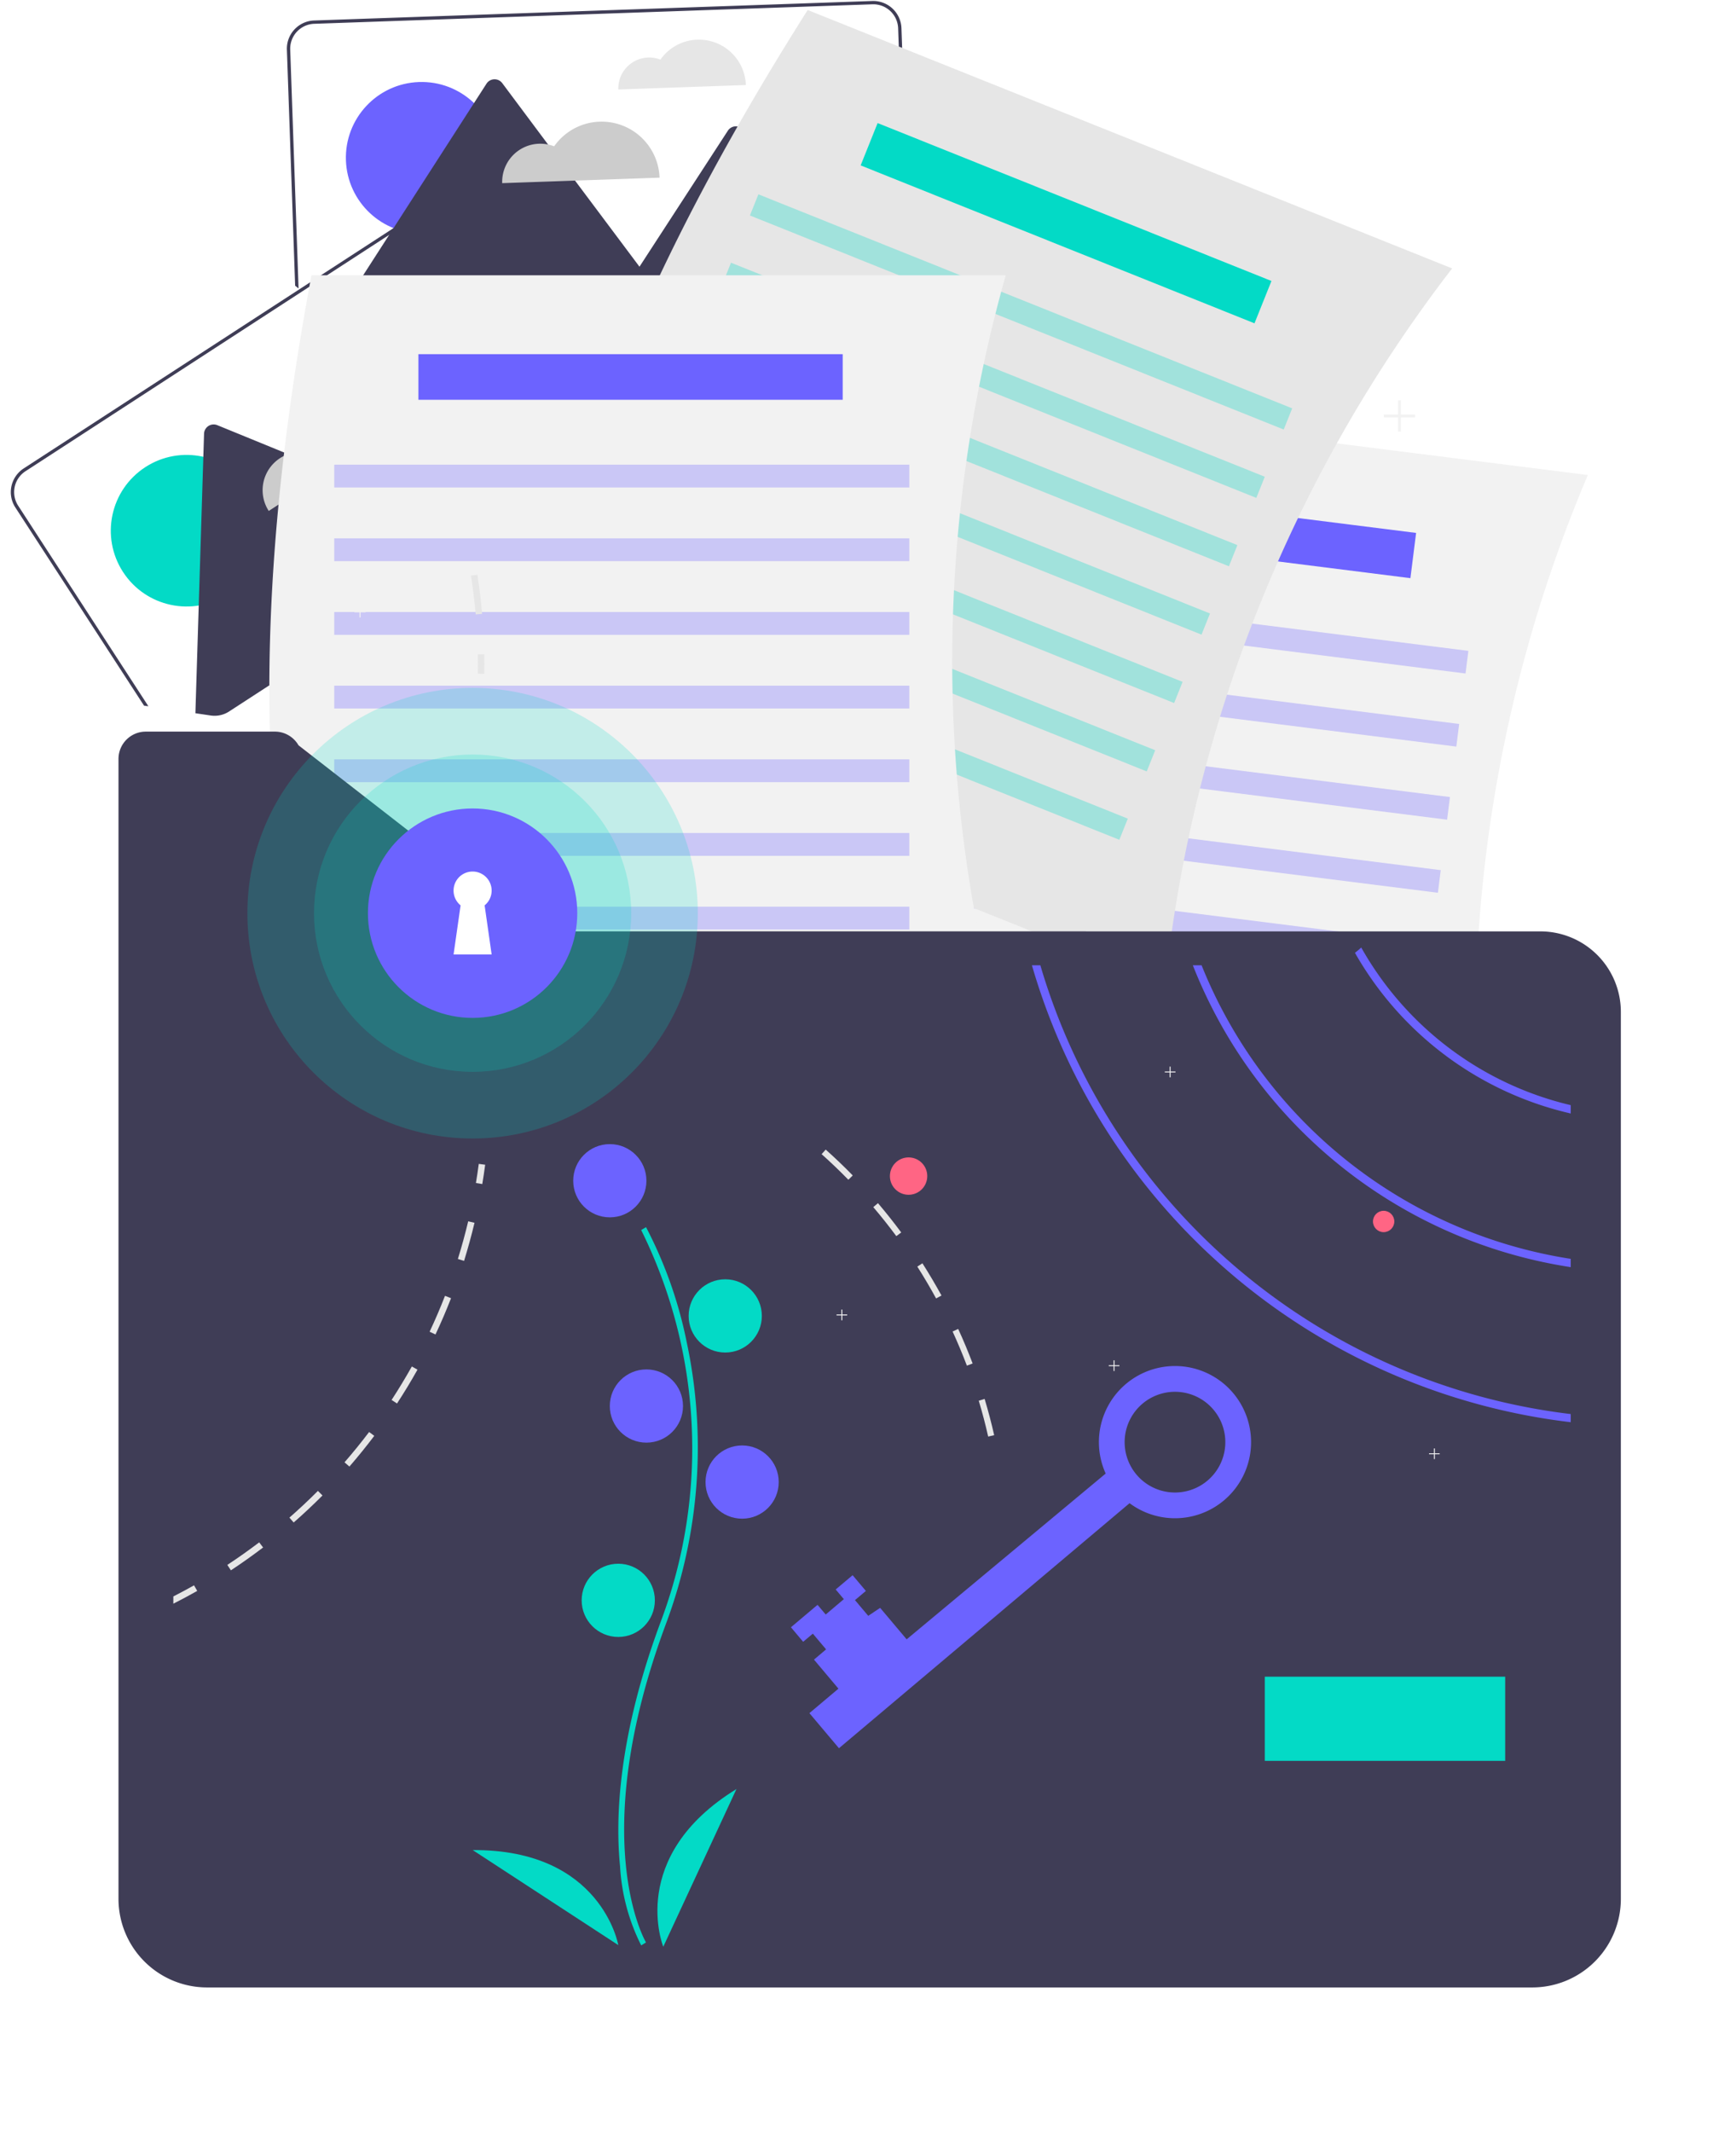 <svg xmlns="http://www.w3.org/2000/svg" xmlns:xlink="http://www.w3.org/1999/xlink" width="135.699" height="166.59" viewBox="0 0 135.699 166.59"><defs><filter id="a" x="0.263" y="48.164" width="135.436" height="116.124" filterUnits="userSpaceOnUse"><feOffset dy="3" input="SourceAlpha"/><feGaussianBlur stdDeviation="3" result="b"/><feFlood flood-opacity="0.161"/><feComposite operator="in" in2="b"/><feComposite in="SourceGraphic"/></filter><filter id="c" x="31.823" y="76.734" width="95.968" height="89.856" filterUnits="userSpaceOnUse"><feOffset dy="3" input="SourceAlpha"/><feGaussianBlur stdDeviation="10" result="d"/><feFlood flood-opacity="0.161"/><feComposite operator="in" in2="d"/><feComposite in="SourceGraphic"/></filter></defs><g transform="translate(-141 -142.069)"><path d="M486.863,211.11h-1.11V210h-.216v1.11h-1.11v.217h1.11v1.11h.216v-1.11h1.11Z" transform="translate(-235.25 -36.648)" fill="#f2f2f2"/><g transform="translate(141 142.069)"><g transform="translate(0)"><g transform="matrix(0.839, -0.545, 0.545, 0.839, 0, 37.804)"><path d="M6.3,0a3.669,3.669,0,0,0-2.93,1.457A2.416,2.416,0,0,0,0,3.675H9.976A3.675,3.675,0,0,0,6.3,0Z" transform="translate(25.783 2.543)" fill="#e6e6e6"/><path d="M45.864,0H2.2A2.208,2.208,0,0,0,.065,1.67h0A2.2,2.2,0,0,0,0,2.2V20.657l.142.125.118.1V2.2A1.946,1.946,0,0,1,2.2.259H45.864A1.945,1.945,0,0,1,47.808,2.2V24.659h.124a1.258,1.258,0,0,1,.136.006V2.2A2.206,2.206,0,0,0,45.864,0Z" transform="translate(0 0)" fill="#3f3d56"/><circle cx="5.919" cy="5.919" r="5.919" transform="translate(4.31 5.092)" fill="#03dac6"/><path d="M42.87,19.577H2.274a2.078,2.078,0,0,1-1.363-.515L0,18.258l.139-.2.252-.364L11.333,1.94,12.456.323a.751.751,0,0,1,1.234,0L17.1,5.239h0l2.009,2.892,4.8,6.9L31.183,4.653a.751.751,0,0,1,1.231,0l4.666,6.66.268.383L42.7,19.334Z" transform="translate(3.043 5.083)" fill="#3f3d56"/><path d="M7.774,0A4.527,4.527,0,0,0,4.159,1.8,2.981,2.981,0,0,0,0,4.535H12.308A4.535,4.535,0,0,0,7.774,0Z" transform="translate(16.455 8.68)" fill="#ccc"/></g><g transform="translate(22.349 1.678) rotate(-2)"><path d="M6.3,0a3.669,3.669,0,0,0-2.93,1.457A2.416,2.416,0,0,0,0,3.675H9.976A3.675,3.675,0,0,0,6.3,0Z" transform="translate(25.783 2.543)" fill="#e6e6e6"/><path d="M45.864,0H2.2A2.208,2.208,0,0,0,.065,1.67h0A2.2,2.2,0,0,0,0,2.2V20.657l.142.125.118.1V2.2A1.946,1.946,0,0,1,2.2.259H45.864A1.945,1.945,0,0,1,47.808,2.2V24.659h.124a1.258,1.258,0,0,1,.136.006V2.2A2.206,2.206,0,0,0,45.864,0Z" transform="translate(0 0)" fill="#3f3d56"/><circle cx="5.919" cy="5.919" r="5.919" transform="translate(4.31 5.092)" fill="#6c63ff"/><path d="M42.87,19.577H2.274a2.078,2.078,0,0,1-1.363-.515L0,18.258l.139-.2.252-.364L11.333,1.94,12.456.323a.751.751,0,0,1,1.234,0L17.1,5.239h0l2.009,2.892,4.8,6.9L31.183,4.653a.751.751,0,0,1,1.231,0l4.666,6.66.268.383L42.7,19.334Z" transform="translate(3.043 5.083)" fill="#3f3d56"/><path d="M7.774,0A4.527,4.527,0,0,0,4.159,1.8,2.981,2.981,0,0,0,0,4.535H12.308A4.535,4.535,0,0,0,7.774,0Z" transform="translate(16.455 8.68)" fill="#ccc"/></g><path d="M600.906,261.72l-53.845-6.787c-2.44-20.3,1.247-40.119,7.542-59.828l53.845,6.787A110.733,110.733,0,0,0,600.906,261.72Z" transform="translate(-484.332 -164.775)" fill="#f2f2f2"/><rect width="33.166" height="3.563" transform="matrix(0.992, 0.125, -0.125, 0.992, 77.793, 37.494)" fill="#6c63ff"/><rect width="44.952" height="1.782" transform="matrix(0.992, 0.125, -0.125, 0.992, 70.187, 45.237)" fill="#6c63ff" opacity="0.3"/><rect width="44.952" height="1.782" transform="matrix(0.992, 0.125, -0.125, 0.992, 69.467, 50.948)" fill="#6c63ff" opacity="0.3"/><rect width="44.952" height="1.782" transform="matrix(0.992, 0.125, -0.125, 0.992, 68.747, 56.659)" fill="#6c63ff" opacity="0.3"/><rect width="44.952" height="1.782" transform="matrix(0.992, 0.125, -0.125, 0.992, 68.027, 62.37)" fill="#6c63ff" opacity="0.3"/><rect width="44.952" height="1.782" transform="matrix(0.992, 0.125, -0.125, 0.992, 67.308, 68.081)" fill="#6c63ff" opacity="0.3"/><rect width="44.952" height="1.782" transform="matrix(0.992, 0.125, -0.125, 0.992, 66.588, 73.791)" fill="#6c63ff" opacity="0.3"/><rect width="44.952" height="1.782" transform="matrix(0.992, 0.125, -0.125, 0.992, 65.868, 79.503)" fill="#6c63ff" opacity="0.3"/><path d="M494.722,129.629l-50.375-20.191c2.776-20.257,11.358-38.5,22.435-55.973l50.375,20.191A110.733,110.733,0,0,0,494.722,129.629Z" transform="translate(-403.647 -52.683)" fill="#e6e6e6"/><rect width="33.166" height="3.563" transform="translate(68.601 9.616) rotate(21.841)" fill="#03dac6"/><rect width="44.952" height="1.782" transform="translate(59.282 15.183) rotate(21.841)" fill="#03dac6" opacity="0.3"/><rect width="44.952" height="1.782" transform="translate(57.141 20.526) rotate(21.841)" fill="#03dac6" opacity="0.3"/><rect width="44.952" height="1.782" transform="translate(54.999 25.869) rotate(21.841)" fill="#03dac6" opacity="0.3"/><rect width="44.952" height="1.782" transform="translate(52.858 31.211) rotate(21.841)" fill="#03dac6" opacity="0.3"/><rect width="44.952" height="1.782" transform="translate(50.716 36.554) rotate(21.841)" fill="#03dac6" opacity="0.3"/><rect width="44.952" height="1.782" transform="translate(48.575 41.897) rotate(21.841)" fill="#03dac6" opacity="0.3"/><rect width="44.952" height="1.782" transform="translate(46.433 47.24) rotate(21.841)" fill="#03dac6" opacity="0.3"/><path d="M407.735,213.114H353.464c-4.96-19.836-3.781-39.96,0-60.3h54.271A110.736,110.736,0,0,0,407.735,213.114Z" transform="translate(-329.118 -131.305)" fill="#f2f2f2"/><path d="M0,0H33.166V3.563H0Z" transform="translate(32.706 27.674)" fill="#6c63ff"/><rect width="44.952" height="1.782" transform="translate(26.128 36.308)" fill="#6c63ff" opacity="0.3"/><rect width="44.952" height="1.782" transform="translate(26.128 42.064)" fill="#6c63ff" opacity="0.3"/><rect width="44.952" height="1.782" transform="translate(26.128 47.82)" fill="#6c63ff" opacity="0.3"/><rect width="44.952" height="1.782" transform="translate(26.128 53.576)" fill="#6c63ff" opacity="0.3"/><rect width="44.952" height="1.782" transform="translate(26.128 59.332)" fill="#6c63ff" opacity="0.3"/><rect width="44.952" height="1.782" transform="translate(26.128 65.088)" fill="#6c63ff" opacity="0.3"/><rect width="44.952" height="1.782" transform="translate(26.128 70.845)" fill="#6c63ff" opacity="0.3"/><g transform="matrix(1, 0, 0, 1, 0, 0)" filter="url(#a)"><path d="M326.425,324.961l-18.7-14.536a2.134,2.134,0,0,0-1.85-1.07H295.786a2.134,2.134,0,0,0-2.134,2.134v89.067a6.923,6.923,0,0,0,6.923,6.923h103.59a6.923,6.923,0,0,0,6.923-6.923v-69.3a6.292,6.292,0,0,0-6.292-6.292Z" transform="translate(-284.39 -255.19)" fill="#3f3d56"/></g><path d="M0,0H18.79V6.576H0Z" transform="translate(98.866 131.009)" fill="#03dac6"/></g><circle cx="1.46" cy="1.46" r="1.46" transform="translate(69.562 90.434)" fill="#ff6584"/><path d="M551.713,108.738a4.65,4.65,0,0,1-.492.413,26.128,26.128,0,0,0,16.869,12.557v-.651A25.513,25.513,0,0,1,551.713,108.738Z" transform="translate(-445.309 -34.705)" fill="#6c63ff"/><path d="M491.175,115.4h-.684a37.9,37.9,0,0,0,29.538,23.584v-.647A37.248,37.248,0,0,1,491.175,115.4Z" transform="translate(-397.249 -39.976)" fill="#6c63ff"/><path d="M430.85,115.4h-.659a49.97,49.97,0,0,0,42.117,35.7v-.636A49.335,49.335,0,0,1,430.85,115.4Z" transform="translate(-349.528 -39.976)" fill="#6c63ff"/><path d="M263.26,158.38h-.38V158h-.074v.38h-.38v.074h.38v.38h.074v-.38h.38Z" transform="translate(-197.036 -55.675)" fill="#f2f2f2"/><path d="M386.26,67.38h-.38V67h-.074v.38h-.38v.074h.38v.38h.074v-.38h.38Z" transform="translate(-294.376 16.341)" fill="#f2f2f2"/><path d="M365.26,177.38h-.38V177h-.074v.38h-.38v.074h.38v.38h.074v-.38h.38Z" transform="translate(-277.757 -70.711)" fill="#f2f2f2"/><path d="M485.26,210.38h-.38V210h-.074v.38h-.38v.074h.38v.38h.074v-.38h.38Z" transform="translate(-372.723 -96.827)" fill="#f2f2f2"/><circle cx="0.834" cy="0.834" r="0.834" transform="translate(107.322 94.606)" fill="#ff6584"/><path d="M410.73,277.818l-.459.14c.277.918.526,1.859.736,2.8l.469-.106C411.262,279.7,411.009,278.748,410.73,277.818Z" transform="translate(-333.764 -168.513)" fill="#e6e6e6"/><path d="M400.907,251.6l-.436.2c.4.874.776,1.771,1.116,2.668l.449-.169C401.691,253.39,401.314,252.48,400.907,251.6Z" transform="translate(-326.008 -147.763)" fill="#e6e6e6"/><path d="M387.626,227.018l-.4.257c.515.809,1.01,1.648,1.469,2.489l.421-.229C388.648,228.683,388.147,227.836,387.626,227.018Z" transform="translate(-315.522 -128.31)" fill="#e6e6e6"/><path d="M371.116,204.488l-.365.311c.622.73,1.227,1.494,1.8,2.266l.384-.286C372.357,206,371.746,205.227,371.116,204.488Z" transform="translate(-302.488 -110.48)" fill="#e6e6e6"/><path d="M351.71,184.428l-.319.357c.718.64,1.421,1.314,2.09,2l.344-.336C353.148,185.755,352.436,185.075,351.71,184.428Z" transform="translate(-287.167 -94.605)" fill="#e6e6e6"/><g transform="translate(13.549 44.903)"><path d="M281.306,230.4h-.4V230h-.078v.4h-.4v.078h.4v.4h.078v-.4h.4Z" transform="translate(-266.275 -227.535)" fill="#f2f2f2"/><path d="M416.91,305.158l-.5.077c.156,1,.279,2.02.37,3.03l.5-.044C417.194,307.2,417.069,306.168,416.91,305.158Z" transform="translate(-393.144 -305.158)" fill="#e6e6e6"/><path d="M418.161,515.869c.082-.492.157-.994.223-1.493l.5.067c-.067.5-.143,1.012-.226,1.51Z" transform="translate(-394.508 -468.339)" fill="#e6e6e6"/><path d="M411.752,537.707l.484.151c.3-.978.578-1.979.816-2.978l-.493-.116C412.323,535.751,412.053,536.74,411.752,537.707Z" transform="translate(-389.51 -484.24)" fill="#e6e6e6"/><path d="M401.71,564.033l.459.215c.437-.926.845-1.88,1.216-2.835l-.472-.184C402.546,562.174,402.142,563.117,401.71,564.033Z" transform="translate(-381.677 -504.882)" fill="#e6e6e6"/><path d="M388.2,588.937l.424.275c.56-.858,1.1-1.748,1.6-2.643l-.441-.247C389.285,587.208,388.753,588.087,388.2,588.937Z" transform="translate(-371.139 -524.454)" fill="#e6e6e6"/><path d="M371.482,611.938l.383.332c.673-.777,1.326-1.584,1.944-2.4l-.405-.3C372.795,610.374,372.149,611.172,371.482,611.938Z" transform="translate(-358.101 -542.583)" fill="#e6e6e6"/><path d="M351.907,632.585l.333.38c.774-.675,1.53-1.387,2.253-2.111l-.358-.358C353.421,631.213,352.671,631.915,351.907,632.585Z" transform="translate(-342.833 -558.908)" fill="#e6e6e6"/><path d="M329.855,650.521l.279.423c.854-.564,1.7-1.165,2.517-1.785l-.306-.4C331.539,649.37,330.7,649.965,329.855,650.521Z" transform="translate(-325.634 -573.149)" fill="#e6e6e6"/><path d="M312.539,664.456c-.612.346-1.237.68-1.868,1v-.568c.546-.277,1.087-.57,1.617-.867Z" transform="translate(-310.671 -585.053)" fill="#e6e6e6"/><path d="M418.836,333.431l.506-.009c.009.511.01,1.024,0,1.526l-.506-.008C418.846,334.444,418.845,333.936,418.836,333.431Z" transform="translate(-395.035 -327.203)" fill="#e6e6e6"/><path d="M470.534,592.972a15.67,15.67,0,0,1-1.654-6.2c-.379-3.788-.135-10.172,3.176-19.077a38.471,38.471,0,0,0-1.524-30.619l.381-.221a33.788,33.788,0,0,1,3.188,9.031,39.4,39.4,0,0,1-1.632,21.962c-6.262,16.842-1.607,24.815-1.559,24.894Z" transform="translate(-433.962 -485.872)" fill="#03dac6"/><circle cx="2.861" cy="2.861" r="2.861" transform="translate(31.258 44.493)" fill="#6c63ff"/><circle cx="2.861" cy="2.861" r="2.861" transform="translate(40.28 55.055)" fill="#03dac6"/><circle cx="2.861" cy="2.861" r="2.861" transform="translate(34.118 62.096)" fill="#6c63ff"/><circle cx="2.861" cy="2.861" r="2.861" transform="translate(41.6 68.038)" fill="#6c63ff"/><circle cx="2.861" cy="2.861" r="2.861" transform="translate(31.918 77.279)" fill="#03dac6"/><path d="M483.1,748.68s-2.861-7.041,5.721-12.322Z" transform="translate(-444.802 -641.475)" fill="#03dac6"/><path d="M428.406,765.462s-1.3-7.488-11.378-7.424Z" transform="translate(-393.624 -658.384)" fill="#03dac6"/><circle cx="17.604" cy="17.604" r="17.604" transform="translate(5.789 8.846)" fill="#03dac6" opacity="0.2"/><circle cx="12.397" cy="12.397" r="12.397" transform="translate(10.996 14.052)" fill="#03dac6" opacity="0.2"/><circle cx="8.182" cy="8.182" r="8.182" transform="translate(15.211 18.267)" fill="#6c63ff"/><path d="M413.195,412.063a1.488,1.488,0,1,0-2.427,1.153l-.548,3.835h2.975l-.548-3.835A1.485,1.485,0,0,0,413.195,412.063Z" transform="translate(-388.314 -387.379)" fill="#fff"/><g transform="matrix(1, 0, 0, 1, -13.55, -44.9)" filter="url(#c)"><path d="M574.386,511.409a5.947,5.947,0,1,0-1.866-2.316l-15.558,12.954-2.072-2.459-.931.623-1.036-1.229.851-.717-1.036-1.229-1.324,1.115.638.756-1.418,1.2-.638-.756-2.08,1.753.956,1.135.756-.637,1.036,1.229-.946.8,1.912,2.27-2.27,1.912,2.311,2.742Zm3.885-8.69a3.935,3.935,0,1,1-4.255,3.585A3.935,3.935,0,0,1,578.27,502.719Z" transform="translate(-486.09 -396.96)" fill="#6c63ff"/></g></g></g></g></svg>
